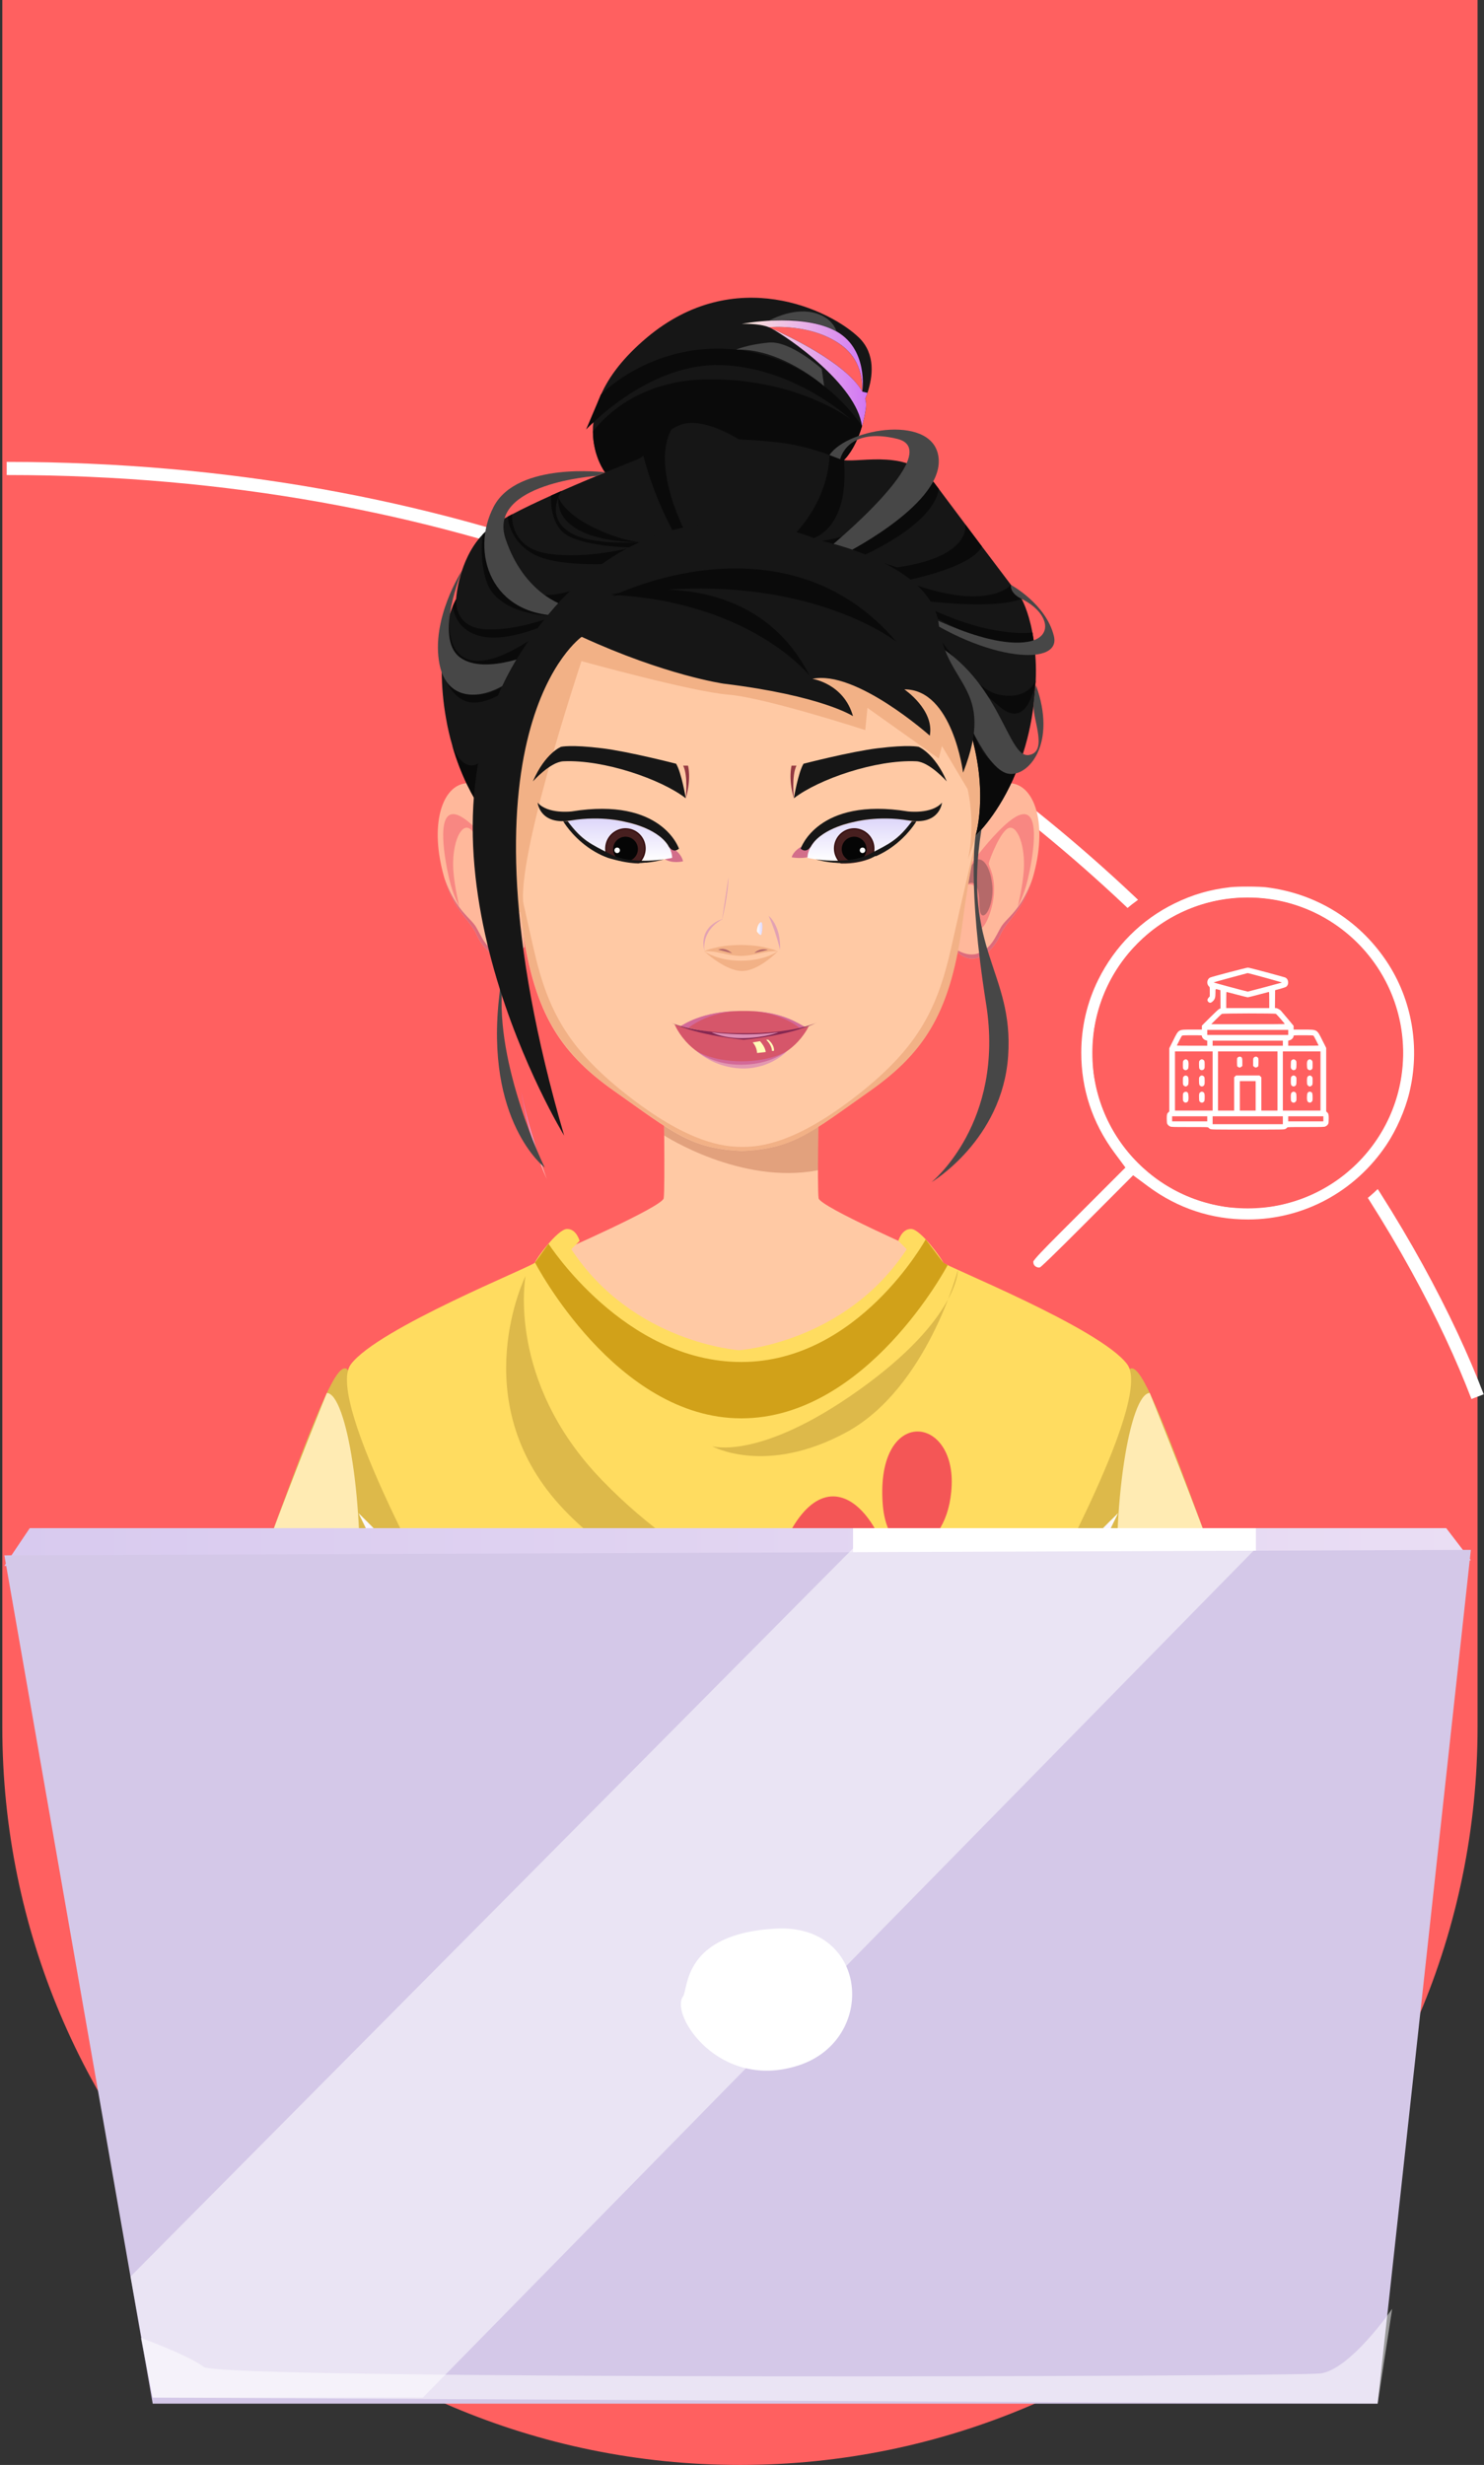 <svg width="339" height="563" viewBox="0 0 339 563" fill="none" xmlns="http://www.w3.org/2000/svg">
<rect x="0" y="0" width="339" height="563" fill="#333333" stroke="none"/>
<path d="M337.53 0H0.53V394.5C0.53 487.56 75.97 563 169.03 563C262.09 563 337.53 487.56 337.53 394.5V0Z" fill="#FF6060"/>
<path d="M337.53 319C310.53 248.333 205.53 107 1.53 107" stroke="white" stroke-width="3"/>
<path fill-rule="evenodd" clip-rule="evenodd" d="M289.498 200.171C301.58 201.643 312.049 208.064 318.794 218.138C325.048 227.48 327.075 239.247 324.338 250.315C323.292 254.545 321.206 259.269 318.794 262.872C311.176 274.251 298.661 281.003 285.135 281.032C276.252 281.052 267.959 278.307 260.76 272.963L259.097 271.729L249.326 281.525C242.745 288.121 239.319 291.43 238.835 291.657C236.54 292.735 233.78 291.147 233.569 288.628C233.415 286.777 233.205 287.027 243.935 276.294L253.799 266.428L252.565 264.764C247.225 257.562 244.481 249.265 244.5 240.377C244.514 234.182 245.907 228.201 248.617 222.71C252.647 214.545 259.161 208.029 267.221 204.098C271.669 201.93 275.73 200.747 280.78 200.152C282.571 199.941 287.7 199.952 289.498 200.171ZM281.829 207.7C274.191 208.444 267.199 211.758 261.736 217.223C256.781 222.18 253.662 228.262 252.468 235.293C252.095 237.487 252.042 243.059 252.374 245.179C253.502 252.393 256.694 258.732 261.742 263.782C266.789 268.833 273.125 272.026 280.336 273.155C282.455 273.487 288.024 273.434 290.217 273.061C297.244 271.866 303.323 268.745 308.278 263.788C317.245 254.816 320.258 241.75 316.135 229.72C312.899 220.278 305.229 212.604 295.786 209.361C291.242 207.8 286.547 207.241 281.829 207.7Z" fill="white" stroke="#FF6060" stroke-width="5"/>
<circle r="35.5" transform="matrix(-1 0 0 1 285.03 240.5)" fill="#FF6060"/>
<path fill-rule="evenodd" clip-rule="evenodd" d="M289.326 222.08C291.51 222.67 293.409 223.195 293.546 223.248C294.378 223.564 294.528 224.866 293.793 225.389C293.682 225.468 293.071 225.675 292.436 225.849L291.281 226.165L291.262 228.205L291.243 230.245L291.443 230.246C291.747 230.247 292.335 230.556 292.626 230.869C292.769 231.023 293.477 231.859 294.198 232.727L295.509 234.305V234.732V235.16H297.736C300.971 235.16 300.797 235.061 302.082 237.621L302.952 239.353V246.604V253.855L303.14 254.03C303.482 254.35 303.53 254.531 303.53 255.498C303.53 255.994 303.496 256.492 303.453 256.604C303.344 256.893 303.106 257.131 302.772 257.285C302.501 257.41 302.212 257.419 298.29 257.42C294.194 257.422 294.096 257.425 294.009 257.565C293.96 257.643 293.791 257.773 293.633 257.854C293.35 257.998 293.236 258 285.03 258C276.825 258 276.71 257.998 276.427 257.854C276.27 257.773 276.101 257.643 276.052 257.565C275.964 257.425 275.867 257.422 271.77 257.42C267.849 257.419 267.56 257.41 267.289 257.285C266.955 257.131 266.717 256.893 266.608 256.604C266.565 256.492 266.53 255.994 266.53 255.498C266.53 254.531 266.578 254.35 266.921 254.03L267.109 253.855V246.639V239.423L268.008 237.625C269.302 235.039 269.09 235.16 272.325 235.16H274.552V234.709V234.257L276.413 232.399C277.64 231.174 278.367 230.503 278.546 230.428L278.818 230.314L278.799 228.238L278.779 226.162L278.346 226.041C277.615 225.837 277.659 225.792 277.659 226.726C277.659 227.813 277.544 228.199 277.079 228.664C276.657 229.086 276.331 229.14 276.03 228.839C275.742 228.551 275.769 228.223 276.113 227.842L276.359 227.57V226.504C276.359 225.52 276.347 225.43 276.216 225.348C276.137 225.299 276.003 225.123 275.919 224.957C275.611 224.352 275.872 223.531 276.456 223.266C276.886 223.071 284.785 220.993 285.071 221C285.228 221.004 287.142 221.49 289.326 222.08ZM281.074 223.31C278.957 223.88 277.226 224.364 277.226 224.386C277.226 224.436 284.874 226.493 285.044 226.489C285.151 226.487 292.558 224.516 292.835 224.416C292.945 224.376 285.128 222.225 284.994 222.258C284.955 222.268 283.19 222.741 281.074 223.31ZM287.513 227.173C286.264 227.511 285.148 227.788 285.033 227.788C284.919 227.788 283.796 227.511 282.539 227.173C281.282 226.835 280.223 226.559 280.185 226.559C280.143 226.559 280.116 227.283 280.116 228.402V230.245H285.03H289.944V228.402C289.944 227.099 289.921 226.559 289.864 226.559C289.82 226.559 288.762 226.835 287.513 227.173ZM279.119 231.577C279.012 231.634 278.42 232.187 277.805 232.806L276.685 233.931H285.085C289.705 233.931 293.484 233.907 293.481 233.877C293.473 233.76 291.629 231.652 291.461 231.567C291.178 231.423 279.39 231.433 279.119 231.577ZM275.78 235.81V236.389H285.03H294.28V235.81V235.232H285.03H275.78V235.81ZM295.509 236.609C295.509 236.997 295.051 237.488 294.566 237.618L294.28 237.695V238.271V238.846H297.749C299.657 238.846 301.218 238.829 301.218 238.809C301.218 238.725 300.182 236.704 300.079 236.587C299.977 236.472 299.77 236.461 297.738 236.461C295.539 236.461 295.509 236.463 295.509 236.609ZM269.982 236.587C269.879 236.704 268.843 238.725 268.843 238.809C268.843 238.829 270.404 238.846 272.312 238.846H275.78V238.271V237.695L275.495 237.618C275.01 237.488 274.552 236.997 274.552 236.609C274.552 236.463 274.522 236.461 272.323 236.461C270.291 236.461 270.084 236.472 269.982 236.587ZM277.009 238.268V238.846H285.03H293.052V238.268V237.69H285.03H277.009V238.268ZM293.052 246.905V253.663H297.352H301.651V246.905V240.147H297.352H293.052V246.905ZM278.237 246.905V253.663H280.08H281.923V249.863V246.063L282.134 245.852L282.345 245.64H285.03H287.715L287.927 245.852L288.138 246.063V249.863V253.663H289.981H291.823V246.905V240.147H285.03H278.237V246.905ZM268.409 246.905V253.663H272.709H277.009V246.905V240.147H272.709H268.409V246.905ZM287.054 241.353C287.113 241.376 287.235 241.461 287.325 241.542C287.476 241.68 287.487 241.751 287.487 242.539C287.487 243.006 287.467 243.441 287.443 243.505C287.389 243.645 287.046 243.833 286.846 243.833C286.768 243.833 286.604 243.749 286.481 243.646L286.259 243.459V242.602C286.259 241.816 286.272 241.73 286.422 241.563C286.591 241.374 286.867 241.282 287.054 241.353ZM283.415 241.374C283.738 241.507 283.802 241.713 283.802 242.614V243.459L283.58 243.646C283.457 243.749 283.293 243.833 283.215 243.833C283.015 243.833 282.672 243.645 282.618 243.505C282.594 243.441 282.573 243.006 282.573 242.539C282.573 241.752 282.585 241.679 282.736 241.538C282.934 241.354 283.207 241.288 283.415 241.374ZM299.634 242.165C299.843 242.375 299.845 242.385 299.845 243.217C299.845 244.012 299.835 244.066 299.667 244.234C299.403 244.499 299.04 244.497 298.766 244.229C298.615 244.081 298.586 243.975 298.559 243.444C298.518 242.676 298.578 242.347 298.799 242.127C299.042 241.883 299.366 241.898 299.634 242.165ZM295.948 242.165C296.155 242.372 296.159 242.392 296.159 243.145C296.159 244.012 296.069 244.284 295.746 244.389C295.445 244.486 295.246 244.427 295.036 244.178C294.852 243.959 294.847 243.929 294.871 243.128C294.894 242.326 294.901 242.298 295.097 242.128C295.378 241.887 295.683 241.901 295.948 242.165ZM274.963 242.128C275.158 242.296 275.167 242.332 275.191 243.073C275.206 243.549 275.184 243.92 275.132 244.046C274.94 244.51 274.236 244.56 274.011 244.125C273.933 243.974 273.901 243.69 273.901 243.145C273.901 242.392 273.906 242.372 274.113 242.165C274.378 241.901 274.683 241.887 274.963 242.128ZM271.262 242.127C271.482 242.347 271.542 242.676 271.502 243.444C271.474 243.975 271.446 244.081 271.295 244.229C271.021 244.497 270.658 244.499 270.393 244.234C270.225 244.066 270.216 244.012 270.216 243.217C270.216 242.385 270.218 242.375 270.427 242.165C270.695 241.898 271.019 241.883 271.262 242.127ZM299.634 245.852C299.843 246.061 299.845 246.072 299.845 246.896C299.845 247.656 299.831 247.744 299.682 247.913C299.593 248.015 299.418 248.117 299.294 248.141C299.111 248.176 299.023 248.144 298.828 247.97C298.593 247.76 298.587 247.74 298.558 247.067C298.522 246.243 298.613 245.9 298.908 245.748C299.214 245.589 299.398 245.616 299.634 245.852ZM295.948 245.852C296.155 246.058 296.159 246.079 296.159 246.823C296.159 247.725 296.1 247.915 295.769 248.073C295.556 248.174 295.486 248.178 295.294 248.099C294.925 247.946 294.843 247.691 294.87 246.782C294.894 246.016 294.902 245.983 295.097 245.815C295.378 245.574 295.683 245.587 295.948 245.852ZM274.963 245.815C275.159 245.983 275.167 246.016 275.19 246.782C275.218 247.691 275.136 247.946 274.767 248.099C274.575 248.178 274.505 248.174 274.292 248.073C273.961 247.915 273.901 247.725 273.901 246.823C273.901 246.079 273.906 246.058 274.113 245.852C274.377 245.587 274.683 245.574 274.963 245.815ZM271.168 245.751C271.447 245.903 271.538 246.261 271.503 247.067C271.474 247.74 271.468 247.76 271.233 247.97C271.038 248.144 270.95 248.176 270.767 248.141C270.643 248.117 270.468 248.015 270.379 247.913C270.23 247.744 270.216 247.656 270.216 246.896C270.216 246.072 270.218 246.061 270.427 245.852C270.659 245.62 270.873 245.591 271.168 245.751ZM283.224 250.302V253.663H285.03H286.837V250.302V246.941H285.03H283.224V250.302ZM299.458 249.398C299.778 249.528 299.845 249.737 299.845 250.613C299.845 251.424 299.842 251.436 299.634 251.645C299.398 251.881 299.214 251.907 298.908 251.749C298.615 251.598 298.521 251.252 298.558 250.457C298.59 249.755 298.675 249.534 298.959 249.404C299.157 249.314 299.246 249.313 299.458 249.398ZM295.819 249.442C296.102 249.595 296.159 249.803 296.159 250.674C296.159 251.417 296.155 251.438 295.948 251.645C295.683 251.91 295.378 251.923 295.097 251.682C294.902 251.514 294.894 251.478 294.87 250.737C294.842 249.863 294.916 249.592 295.226 249.432C295.477 249.302 295.564 249.303 295.819 249.442ZM274.849 249.435C275.146 249.596 275.219 249.875 275.191 250.737C275.167 251.478 275.158 251.514 274.963 251.682C274.704 251.905 274.399 251.905 274.14 251.682C273.948 251.517 273.936 251.47 273.912 250.81C273.878 249.862 273.927 249.642 274.213 249.468C274.484 249.302 274.594 249.297 274.849 249.435ZM271.123 249.406C271.387 249.539 271.471 249.772 271.503 250.457C271.539 251.252 271.446 251.598 271.153 251.749C270.847 251.907 270.663 251.881 270.427 251.645C270.218 251.436 270.216 251.425 270.216 250.601C270.216 249.84 270.23 249.752 270.379 249.584C270.562 249.375 270.902 249.294 271.123 249.406ZM294.28 255.543V256.121H298.291H302.302V255.543V254.964H298.291H294.28V255.543ZM277.009 255.868V256.771H285.03H293.052V255.868V254.964H285.03H277.009V255.868ZM267.759 255.543V256.121H271.77H275.78V255.543V254.964H271.77H267.759V255.543Z" fill="white"/>
<g clip-path="url(#clip0_433_3161)">
<path d="M187.002 273.69C186.651 271.69 187.002 248.387 187.002 248.387L169.306 253.19L151.611 248.387C151.611 248.387 151.945 271.72 151.611 273.69C151.277 275.66 127.305 286.143 127.305 286.143C127.305 286.143 146.206 322.095 169.173 322.475C182.554 322.698 209.655 286.173 211.291 286.143C211.311 286.143 187.356 275.66 187.002 273.69Z" fill="#FFC9A4"/>
<path d="M151.755 259.357C151.755 259.357 169.209 270.69 186.848 267.29L187.002 248.387H151.631L151.755 259.357Z" fill="#E2A17D"/>
<path d="M236.716 197.299C236.442 198.609 236.138 199.785 235.814 200.842L235.794 200.895C233.457 208.415 229.915 210.185 228.489 213.581C227.254 216.511 222.402 222.401 217.601 216.275C217.595 216.276 217.588 216.276 217.581 216.275C217.581 216.275 219.862 191.365 221.698 186.839C221.698 186.839 224.349 180.046 229.113 179.019C235.247 177.679 239.11 185.722 236.716 197.299Z" fill="#FFB89B"/>
<path d="M219.254 200.805C219.254 200.805 228.84 186.909 233.427 185.999C238.014 185.089 235.717 196.879 234.796 200.805C233.874 204.732 232.492 207.055 232.492 207.055C232.492 207.055 233.647 202.419 233.874 198.665C234.208 193.276 232.482 188.646 230.556 189.086C228.629 189.526 226.045 196.305 225.881 197.085C225.718 197.865 227.153 199.235 227.07 203.418C226.987 207.602 224.983 212.152 223.895 212.085C222.806 212.018 223.274 208.642 223.274 204.728C223.274 200.815 220.216 201.575 218.86 204.118L219.254 200.805Z" fill="#F88782"/>
<path d="M218.857 204.125C218.857 204.125 221.321 200.402 222.8 202.092C224.279 203.782 223.214 208.472 224.349 209.032C225.484 209.592 227 205.805 226.686 202.338C226.372 198.872 225.017 195.765 223.053 196.339L219.254 200.805L218.857 204.125Z" fill="#B56969"/>
<path d="M235.801 200.896C233.464 208.415 229.921 210.185 228.496 213.582C227.26 216.512 222.409 222.401 217.608 216.275C217.895 216.512 220.673 218.762 223.491 217.742C226.459 216.662 227.407 213.888 228.666 211.742C229.925 209.595 233.14 208.125 235.801 200.896Z" fill="#DD6B7C"/>
<path d="M100.705 197.299C100.976 198.609 101.279 199.785 101.607 200.842L101.627 200.895C103.964 208.415 107.506 210.185 108.932 213.581C110.164 216.511 115.015 222.401 119.816 216.275C119.823 216.276 119.829 216.276 119.836 216.275C119.836 216.275 117.556 191.365 115.719 186.839C115.719 186.839 113.068 180.046 108.304 179.019C102.164 177.679 98.318 185.722 100.705 197.299Z" fill="#FFB89B"/>
<path d="M118.19 200.806C118.19 200.806 108.585 186.909 104 185.996C99.416 185.083 101.71 196.876 102.632 200.802C103.553 204.729 104.932 207.052 104.932 207.052C104.932 207.052 103.777 202.415 103.553 198.662C103.219 193.272 104.945 188.643 106.868 189.083C108.792 189.523 111.382 196.302 111.543 197.082C111.703 197.862 110.267 199.232 110.351 203.415C110.434 207.599 112.437 212.148 113.529 212.082C114.621 212.015 114.15 208.639 114.15 204.725C114.15 200.812 117.208 201.572 118.561 204.115L118.19 200.806Z" fill="#F88782"/>
<path d="M118.567 204.125C118.567 204.125 116.107 200.402 114.628 202.092C113.149 203.782 114.21 208.472 113.078 209.032C111.947 209.592 110.427 205.805 110.721 202.338C111.015 198.872 112.391 195.765 114.354 196.339L118.19 200.805L118.567 204.125Z" fill="#B56969"/>
<path d="M101.627 200.896C103.964 208.415 107.506 210.185 108.932 213.582C110.164 216.512 115.015 222.401 119.816 216.275C119.532 216.512 116.754 218.762 113.936 217.742C110.965 216.662 110.017 213.888 108.758 211.742C107.499 209.595 104.284 208.125 101.627 200.896Z" fill="#DD6B7C"/>
<path d="M223.541 188.852C223.537 188.864 223.537 188.877 223.541 188.889C222.362 195.355 220.913 202.165 219.915 209.975C217.267 230.578 211.618 240.047 198.717 249.144C185.205 258.687 181.152 262.4 169.483 262.873C157.798 262.4 153.758 258.687 140.246 249.144C127.355 240.047 121.696 230.578 119.058 209.975C118.471 205.378 117.723 201.135 116.975 197.105C116.421 194.105 115.856 191.232 115.345 188.416C115.345 188.369 115.329 188.332 115.319 188.296C115.318 188.284 115.318 188.271 115.319 188.259C113.456 177.926 112.314 168.376 114.881 156.853C117.512 144.931 126.594 130.134 140.413 120.795C148.573 115.285 158.375 111.665 169.473 111.665C199.425 111.665 219.888 137.874 224.085 156.84C226.699 168.6 225.461 178.289 223.541 188.852Z" fill="#FFC9A4"/>
<path d="M223.608 188.889C222.432 195.356 220.98 202.166 219.982 209.975C217.351 230.578 211.675 240.048 198.784 249.144C185.272 258.687 181.219 262.4 169.55 262.873C157.881 262.4 153.825 258.687 140.313 249.144C127.422 240.048 121.763 230.578 119.125 209.975C118.1 201.976 116.608 195.022 115.412 188.416C115.786 190.019 118.888 203.269 121.909 216.708C125.145 231.041 129.899 239.881 144.212 250.851C157.531 261.057 165.29 261.91 169.233 261.947H169.901C173.844 261.91 181.603 261.057 194.921 250.851C209.234 239.881 213.992 231.051 217.227 216.708C220.059 204.155 222.933 191.789 223.608 188.889Z" fill="#F2B186"/>
<path style="mix-blend-mode:multiply" opacity="0.6" d="M139.044 120.265C138.433 120.718 122.704 132.264 121.576 142.974C120.42 153.89 121.122 166.183 117.609 176.486C114.227 186.416 116.324 195.592 116.481 196.239C116.394 196.012 115.843 194.512 115.048 192.129C114.481 189.312 113.903 186.599 113.379 183.946C113.379 183.902 113.379 183.866 113.352 183.832C113.35 183.82 113.35 183.808 113.352 183.796C111.449 174.059 110.294 165.073 112.908 154.22C115.599 142.991 124.898 129.058 139.047 120.265H139.044Z" fill="url(#paint0_linear_433_3161)"/>
<path d="M221.024 180.2L215.174 170.39L214.44 173.253L198.15 161.68L197.652 166.753C197.652 166.753 174.772 159.33 166.395 158.664C158.018 157.997 132.831 150.997 132.831 150.997C132.831 150.997 116.277 200.489 120.013 208.329H116.007L115.429 168.81L122.013 151.004L136.927 140.608L162.252 138.194C162.252 138.194 186.902 151.527 188.658 151.004C190.414 150.481 211.328 151.687 211.328 151.687L221.604 166.863L221.024 180.2Z" fill="#F2B186"/>
<path d="M198.56 120.265C199.171 120.718 214.904 132.264 216.029 142.974C217.184 153.89 216.486 166.183 219.999 176.486C223.381 186.416 221.284 195.592 221.124 196.239C221.214 196.012 221.765 194.512 222.559 192.129C223.127 189.312 223.705 186.599 224.229 183.946C224.235 183.907 224.244 183.87 224.255 183.832C224.257 183.82 224.257 183.808 224.255 183.796C226.162 174.059 227.314 165.073 224.703 154.22C222.025 142.997 212.717 129.058 198.57 120.265H198.56Z" fill="#F2B186"/>
<path d="M181.346 182.329C181.346 182.329 182.347 176.393 183.559 174.439C183.559 174.439 194.354 171.66 200.43 170.913C207.659 170.02 209.849 170.58 209.849 170.58C209.849 170.58 213.491 172.003 216.276 178.479C216.276 178.479 212.323 174.016 209.301 173.883C200.076 173.453 186.985 177.966 181.346 182.329Z" fill="#161616"/>
<path d="M181.346 182.329C181.346 182.329 180.775 177.27 181.943 174.873H180.828C180.828 174.873 180.02 177.703 181.346 182.329Z" fill="url(#paint1_linear_433_3161)"/>
<path d="M156.659 182.329C156.659 182.329 155.657 176.393 154.446 174.439C154.446 174.439 143.651 171.66 137.575 170.913C130.346 170.02 128.156 170.58 128.156 170.58C128.156 170.58 124.514 172.003 121.729 178.479C121.729 178.479 125.682 174.016 128.704 173.883C137.929 173.453 151.02 177.966 156.659 182.329Z" fill="#161616"/>
<path d="M156.659 182.329C156.659 182.329 157.23 177.27 156.062 174.873H157.173C157.173 174.873 157.985 177.703 156.659 182.329Z" fill="url(#paint2_linear_433_3161)"/>
<path d="M174.752 212.661C174.695 211.995 175.62 211.241 176.328 211.328C177.036 211.415 176.662 212.845 176.328 213.121C175.994 213.398 174.752 212.661 174.752 212.661Z" fill="#FFCCB8"/>
<path style="mix-blend-mode:multiply" d="M124.904 269.29C122.661 264.22 120.564 257.72 119.085 249.45C120.283 255.66 122.53 262.796 124.904 269.29Z" fill="url(#paint3_linear_433_3161)"/>
<path d="M196.223 77.12C189.693 70.787 167.844 60.234 147.751 77.12C142.262 81.743 139.071 86.119 137.331 90.066L137.294 90.103L137.017 90.769C136.25 92.589 135.756 94.512 135.552 96.476C135.469 97.16 135.431 97.85 135.438 98.539C135.478 104.295 138.213 107.872 138.213 107.872L192.788 105.065C192.788 105.065 195.315 102.809 196.911 97.332C197.308 95.956 197.607 94.554 197.806 93.136C197.895 92.452 197.844 91.756 197.656 91.093C197.823 90.666 197.989 90.219 198.16 89.736C199.368 86.093 200.076 80.873 196.223 77.12ZM176.184 75C176.101 74.967 176.019 74.929 175.94 74.886C175.85 74.833 175.757 74.796 175.68 74.756C175.68 74.756 185.73 73.716 192.614 79.16C196.353 82.133 197.078 86.276 196.954 89.433C193.245 82.746 179.049 76.226 176.184 75Z" fill="#161616"/>
<path d="M196.911 97.332C195.312 102.812 192.801 105.079 192.801 105.079L138.223 107.882C138.223 107.882 135.488 104.295 135.448 98.549C138.54 94.592 146.559 86.769 161.824 86.639C181.009 86.473 192.748 94.639 194.21 95.669C192.741 94.336 180.498 83.836 164.662 83.389C151.244 82.999 139.715 92.536 135.552 96.476C134.473 97.476 133.882 98.109 133.882 98.109L136.991 90.776L137.268 90.109L137.304 90.073C137.955 89.406 149.678 77.886 168.154 79.856C187.235 81.873 196.911 97.332 196.911 97.332Z" fill="#0A0A0A"/>
<path style="mix-blend-mode:multiply" d="M197.652 91.089C197.841 91.753 197.892 92.448 197.803 93.132C197.605 94.552 197.307 95.955 196.911 97.332C195.646 87.709 179.884 76.936 176.184 75C179.049 76.243 193.245 82.763 196.968 89.433C197.078 86.276 196.354 82.133 192.628 79.16C185.743 73.716 175.693 74.757 175.693 74.757C173.313 73.793 169.443 73.977 169.443 73.977C169.443 73.977 182.488 71.413 190.507 75.39C198.527 79.366 196.985 89.453 196.985 89.453L198.16 89.733C197.986 90.216 197.823 90.666 197.652 91.089Z" fill="url(#paint4_linear_433_3161)"/>
<path d="M236.602 155.364C236.602 155.364 236.582 155.4 236.582 155.417C236.593 155.426 236.6 155.439 236.602 155.454C236.596 155.56 236.583 155.666 236.562 155.77C236.445 158.574 236.14 161.367 235.651 164.13C234.924 168.339 233.74 172.457 232.118 176.41H232.098C228.245 185.743 223.277 190.472 222.85 190.862C222.963 190.489 226.522 178.823 219.965 162.253C213.288 145.404 207.445 134.254 190.698 126.365C187.756 124.971 182.418 125.138 177.636 125.565H177.62C173.86 125.898 170.455 126.365 168.782 126.365C166.902 126.365 162.866 125.771 158.602 125.455C154.175 125.121 149.541 125.101 146.863 126.365C145.317 127.088 143.885 127.831 142.523 128.611C140.883 129.547 139.299 130.576 137.779 131.694C127.655 139.108 122.894 148.897 117.589 162.253C111.022 178.823 114.584 190.489 114.704 190.862C114.204 190.396 107.206 183.729 103.373 170.463H103.356L103.373 170.443H103.356V170.39C102.751 168.339 102.266 166.254 101.904 164.147C101.251 160.516 100.916 156.836 100.902 153.147V153.074C100.919 147.351 101.85 143.114 102.725 140.407C102.737 140.384 102.744 140.358 102.745 140.331C102.985 139.571 103.226 138.938 103.433 138.438C103.643 137.904 103.885 137.383 104.157 136.878L104.194 136.804C104.194 136.804 104.698 127.941 110.241 122.091L110.875 121.458C111.692 120.682 112.587 119.992 113.546 119.398C114.274 118.952 115.092 118.485 115.966 118.022L116.968 117.485C119.592 116.092 122.697 114.622 125.879 113.192L128.216 112.152H128.236C136.049 108.712 143.755 105.665 145.615 104.925C146.099 104.722 146.55 104.446 146.95 104.105C148.846 102.639 150.8 99.889 153.314 98.162C153.318 98.157 153.324 98.152 153.33 98.148C153.336 98.145 153.343 98.143 153.35 98.142C154.399 97.381 155.611 96.875 156.89 96.666C161.988 95.959 168.779 100.362 168.779 100.362C168.779 100.362 174.024 100.529 179.129 101.235C182.668 101.758 186.139 102.667 189.479 103.945L189.609 104.002C190.444 104.299 191.209 104.595 191.916 104.895C192.198 104.999 192.492 105.067 192.791 105.099C196.901 105.619 207.675 102.609 213.278 110.099L214.45 111.658C216.55 114.462 218.596 117.192 220.516 119.758L224.309 124.808L230.933 133.578L233.354 136.774C233.354 136.774 234.879 139.354 235.828 144.441C235.847 144.489 235.859 144.539 235.864 144.591L236.125 146.207C236.572 149.238 236.732 152.303 236.602 155.364Z" fill="#161616"/>
<path d="M137.779 131.694C127.655 139.107 122.894 148.897 117.589 162.253C111.022 178.823 114.584 190.489 114.704 190.862C114.204 190.396 107.206 183.729 103.373 170.463L103.356 170.426V170.373C103.358 170.392 103.364 170.41 103.373 170.426C103.58 170.966 105.459 175.87 108.751 174.626C112.25 173.293 120.177 154.267 120.177 154.267C120.177 154.267 112.604 161.473 107.132 160.36C103.673 159.653 101.81 155.827 100.919 153.134C100.862 152.967 100.805 152.8 100.768 152.65C100.827 152.784 100.878 152.921 100.919 153.06C101.92 155.547 104.174 158.817 109.142 158.67C116.845 158.427 122.854 148.67 123.165 148.117C122.681 148.434 113.302 154.657 106.959 151.98C100.762 149.36 102.531 141.227 102.735 140.391C102.621 141.357 101.657 150.364 108.541 150.924C115.536 151.497 126.477 142.284 127.352 141.524C126.59 141.914 117.305 146.524 110.658 145.461C103.7 144.347 103.46 138.421 103.46 138.421L104.184 136.861L104.221 136.788C104.221 136.788 103.439 143.417 111.089 143.734C118.738 144.051 126.717 140.631 126.717 140.631C120.317 140.651 113.152 138.364 111.256 133.144C109.359 127.925 110.254 122.075 110.254 122.075L110.888 121.441C110.888 121.441 113.716 134.184 122.48 135.728C127.639 136.638 133.685 133.998 137.779 131.694Z" fill="#0A0A0A"/>
<path d="M158.589 125.455C154.162 125.121 149.528 125.101 146.85 126.365C145.304 127.088 143.872 127.831 142.51 128.611C141.712 128.688 128.443 129.764 122.397 126.828C116.187 123.781 115.99 117.998 115.99 117.998L116.991 117.462C116.991 117.462 116.247 125.128 125.178 126.461C134.109 127.795 144.269 125.048 144.269 125.048C144.269 125.048 134.874 124.938 130.053 122.541C125.232 120.145 125.903 113.178 125.903 113.178L128.24 112.138C127.979 112.548 124.297 118.435 130.771 121.948C137.468 125.588 154.736 123.118 154.736 123.118C151.317 117.139 148.702 110.737 146.96 104.075C150.449 99.665 153.017 98.279 153.317 98.129C153.322 98.123 153.327 98.119 153.333 98.115C153.34 98.112 153.347 98.11 153.354 98.109C148.215 107.862 158.172 124.768 158.589 125.455Z" fill="#0A0A0A"/>
<path d="M236.639 155.27C236.636 155.333 236.623 155.394 236.602 155.453C236.596 155.56 236.583 155.666 236.562 155.77C236.171 157.943 234.295 166.156 228.693 161.677C222.479 156.717 216.636 149.27 216.282 148.804C219.912 156.587 222.479 167.623 222.479 167.623C225.287 175.163 230.015 176.289 232.098 176.409C228.245 185.742 223.277 190.472 222.85 190.862C222.963 190.489 226.522 178.823 219.965 162.253C213.288 145.404 207.445 134.254 190.698 126.364C187.756 124.971 182.418 125.138 177.636 125.564C189.803 116.035 189.489 103.942 189.489 103.942L189.619 103.999L192.801 105.075V105.095C194.233 123.541 183.179 123.578 183.179 123.578C183.179 123.578 188.204 124.561 196.39 121.125C204.577 117.688 213.288 110.125 213.288 110.125L214.46 111.685C213.194 120.018 196.931 126.991 196.931 126.991L204.944 129.591C222.062 127.158 220.519 119.785 220.519 119.785L224.312 124.835C221.671 129.851 206.563 132.658 206.563 132.658C225.561 140.051 230.936 133.604 230.936 133.604L233.357 136.801C226.062 139.531 208.366 136.891 208.366 136.891C224.78 145.89 235.29 144.557 235.831 144.47H235.851L235.868 144.62L236.128 146.237C227.494 150.417 209.875 138.731 209.875 138.731C209.875 138.731 221.084 157.293 228.135 158.663C234.405 159.907 236.248 156.23 236.582 155.41C236.582 155.393 236.602 155.373 236.602 155.357C236.612 155.327 236.624 155.298 236.639 155.27Z" fill="#0A0A0A"/>
<path d="M191.956 126.998C191.956 126.998 214.914 115.738 214.443 105.062C213.972 94.386 193.673 97.666 189.482 103.935L191.933 104.882C191.933 104.882 193.459 97.422 204.974 100.239C216.49 103.055 188.638 125.715 188.638 125.715L191.956 126.998Z" fill="#474747"/>
<path d="M128.874 138.281C128.874 138.281 119.709 135.728 115.479 123.058C111.249 110.388 136.236 108.702 136.236 108.702L138.219 107.882C138.219 107.882 118.187 105.372 112.775 115.725C107.362 126.078 112.073 140.987 128.7 140.617L133.331 135.414L128.874 138.281Z" fill="#474747"/>
<path d="M206.577 137.881C206.577 137.881 224.606 148.34 234.826 146.581C240.836 145.547 239.627 139.864 233.357 136.784C230.516 135.391 230.946 133.598 230.946 133.598C230.946 133.598 238.996 137.961 240.759 145.321C242.522 152.68 223.324 150.787 206.577 137.881Z" fill="#474747"/>
<path d="M212.777 146.581C212.777 146.581 214.823 149.667 217.995 157.604C221.167 165.54 225.952 176.03 230.419 176.733C234.886 177.436 241.54 169.92 236.639 156.497C236.639 156.497 236.145 159.583 236.101 161.187C236.008 164.56 239.407 171.806 235 172.453C230.122 173.166 228.643 155.264 212.777 146.581Z" fill="#474747"/>
<path d="M123.702 148.551C123.702 148.551 110.902 154.594 105.005 150.091C99.109 145.587 105.583 130.261 105.583 130.261C105.583 130.261 98.308 141.354 100.421 151.83C102.535 162.307 114.791 160.4 123.702 148.551Z" fill="#474747"/>
<path d="M222.85 190.862C222.85 190.862 220.933 202.075 225.264 229.294C229.594 256.513 212.777 270.02 212.777 270.02C212.777 270.02 229.006 260.387 230.299 241.144C231.591 221.901 219.721 217.208 224.205 189.442L222.85 190.862Z" fill="#474747"/>
<path d="M112.297 187.839C112.297 187.839 117.188 200.996 114.073 227.251C110.651 256.134 124.424 266.663 124.424 266.663C124.424 266.663 113.012 243.251 114.765 225.088C116.517 206.925 115.766 199.012 114.691 190.863L112.297 187.839Z" fill="#474747"/>
<path d="M168.181 79.85C168.181 79.85 170.762 78.683 175.68 78.24C180.598 77.796 187.699 84.239 187.699 84.239L188.267 88.196C188.267 88.196 178.621 79.576 168.181 79.85Z" fill="#474747"/>
<path d="M175.68 73.236C175.68 73.236 180.765 70.333 185.526 71.333C190.287 72.333 191.085 75.7 191.085 75.7C191.085 75.7 185.633 72.216 175.68 73.236Z" fill="#474747"/>
<path d="M127.539 113.488C127.539 113.488 128.457 116.841 134.981 120.185C141.505 123.528 146.272 123.851 146.272 123.851C146.272 123.851 126.814 124.331 127.539 113.488Z" fill="#0A0A0A"/>
<path opacity="0.6" d="M154.095 233.938C154.095 233.938 157.697 243.187 169.253 243.187C181.005 243.187 184.761 234.341 184.761 234.341C184.761 234.341 180.638 236.341 169.927 236.341C159.217 236.341 154.095 233.938 154.095 233.938Z" fill="#BB0B43"/>
<path opacity="0.6" d="M184.02 234.611C179.403 235.709 174.677 236.292 169.931 236.348C164.782 236.348 159.741 235.348 157.207 234.774C157.14 234.774 157.087 234.744 157.03 234.738L156.419 234.581L155.818 234.431L155.501 234.348L155.554 234.324C156.058 234.128 160.228 231.011 168.969 230.911C169.263 230.911 169.57 230.911 169.887 230.911C170.204 230.911 170.512 230.911 170.805 230.911C178.818 231.021 182.825 234.091 183.793 234.501L184.02 234.611Z" fill="#BB0B43"/>
<path d="M153.246 233.557L153.143 233.507L153.246 233.557Z" fill="#842751"/>
<path d="M169.941 235.994C159.23 236.081 154.002 233.904 153.247 233.567C159.694 236.631 169.897 237.487 169.897 237.487C169.897 237.487 180.171 236.631 186.618 233.567C185.867 233.894 180.625 236.071 169.941 235.994Z" fill="#842751"/>
<path d="M186.614 233.557L186.717 233.507L186.614 233.557Z" fill="#842751"/>
<g style="mix-blend-mode:multiply" opacity="0.6">
<path d="M159.06 240.027C162.043 242.582 165.833 244.006 169.764 244.047C176.234 244.047 179.85 240.027 179.85 240.027C179.85 240.027 176.321 242.397 169.43 242.397C162.539 242.397 159.06 240.027 159.06 240.027Z" fill="#D177B8"/>
</g>
<g style="mix-blend-mode:multiply" opacity="0.6">
<path d="M155.554 234.327C156.058 234.131 160.228 231.014 168.969 230.914C161.624 231.077 157.467 234.647 157.207 234.777L157.04 234.731L156.429 234.574L155.828 234.424L155.511 234.341L155.554 234.327Z" fill="#D177B8"/>
</g>
<g style="mix-blend-mode:multiply" opacity="0.6">
<path d="M183.793 234.501L182.665 234.784C182.665 234.784 178.414 231.074 170.805 230.911C178.818 231.021 182.832 234.091 183.793 234.501Z" fill="#D177B8"/>
</g>
<path d="M162.552 235.777C162.552 235.777 170.064 236.827 177.81 235.777C177.81 235.777 174.969 236.944 170.181 237.111C165.393 237.277 162.552 235.777 162.552 235.777Z" fill="#DE8DB3"/>
<g style="mix-blend-mode:soft-light">
<path d="M171.944 238.091C172.54 238.761 172.892 239.613 172.946 240.507L174.902 240.287C174.902 240.287 174.949 239.327 173.613 237.801L171.944 238.091Z" fill="#FFFCB8"/>
</g>
<g style="mix-blend-mode:soft-light">
<path d="M175.009 237.478C175.009 237.478 176.294 238.584 176.344 240.027H176.792C176.792 240.027 177.062 238.811 175.5 237.478H175.009Z" fill="#FFFCB8"/>
</g>
<path d="M186.033 192.242C186.033 192.242 181.653 193.142 180.842 195.805C180.842 195.805 183.773 196.409 186.033 195.269V192.242Z" fill="#D36E8A"/>
<path d="M184.468 195.946C184.468 195.946 184.067 190.966 192.891 188.336C201.716 185.706 208.306 187.593 208.306 187.593C208.306 187.593 201.088 199.379 184.468 195.946Z" fill="url(#paint5_linear_433_3161)"/>
<path d="M199.719 194.442C199.591 195.343 199.199 196.187 198.593 196.867C197.986 197.546 197.193 198.032 196.311 198.264C195.429 198.495 194.498 198.461 193.635 198.166C192.773 197.872 192.016 197.33 191.461 196.608C190.906 195.886 190.576 195.016 190.514 194.108C190.452 193.2 190.659 192.294 191.111 191.503C191.562 190.712 192.238 190.072 193.052 189.663C193.867 189.253 194.784 189.093 195.689 189.202C196.299 189.282 196.886 189.48 197.419 189.786C197.952 190.093 198.418 190.501 198.793 190.988C199.167 191.474 199.441 192.03 199.6 192.623C199.759 193.216 199.8 193.834 199.719 194.442Z" fill="#320909"/>
<path d="M199.432 194.409C199.311 195.253 198.944 196.043 198.376 196.68C197.808 197.317 197.064 197.773 196.238 197.989C195.412 198.206 194.54 198.175 193.731 197.899C192.923 197.623 192.214 197.115 191.694 196.439C191.173 195.763 190.864 194.949 190.805 194.098C190.746 193.247 190.94 192.398 191.362 191.656C191.784 190.915 192.416 190.315 193.179 189.93C193.942 189.546 194.801 189.395 195.649 189.496C196.221 189.57 196.772 189.756 197.272 190.044C197.771 190.331 198.209 190.713 198.56 191.17C198.912 191.626 199.169 192.147 199.319 192.703C199.468 193.259 199.507 193.838 199.432 194.409Z" fill="#471F1F"/>
<path d="M197.923 194.329C197.845 194.881 197.606 195.398 197.235 195.815C196.864 196.231 196.379 196.529 195.839 196.672C195.299 196.814 194.729 196.794 194.201 196.614C193.672 196.434 193.209 196.102 192.869 195.66C192.528 195.219 192.326 194.686 192.288 194.13C192.249 193.574 192.376 193.019 192.653 192.535C192.929 192.051 193.342 191.659 193.841 191.408C194.339 191.157 194.901 191.059 195.455 191.126C196.208 191.225 196.89 191.617 197.353 192.218C197.815 192.819 198.02 193.578 197.923 194.329Z" fill="#050505"/>
<path d="M197.652 194.286C197.637 194.408 197.585 194.524 197.504 194.618C197.423 194.711 197.316 194.779 197.196 194.812C197.077 194.845 196.95 194.842 196.832 194.803C196.715 194.764 196.611 194.691 196.535 194.593C196.458 194.496 196.413 194.378 196.404 194.254C196.394 194.131 196.422 194.007 196.483 193.9C196.544 193.792 196.635 193.704 196.746 193.649C196.857 193.593 196.982 193.571 197.105 193.586C197.27 193.606 197.421 193.692 197.523 193.823C197.626 193.954 197.672 194.12 197.652 194.286Z" fill="white"/>
<path d="M182.902 193.845C182.902 193.845 186.761 181.996 207.391 185.329C207.391 185.329 212.854 186.016 215.184 183.329C215.184 183.329 214.727 188.552 207.562 187.389C200.397 186.226 195.011 187.746 195.011 187.746C195.011 187.746 188.047 189.002 185.412 193.032C185.412 193.062 184.391 195.105 182.902 193.845Z" fill="#161616"/>
<path d="M186.301 196.269C186.301 196.269 193.903 197.529 198.494 195.135C203.084 192.742 205.038 191.995 208.303 187.592H209.335C209.335 187.592 201.896 200.539 186.301 196.269Z" fill="#161616"/>
<path d="M151.698 192.859C151.698 192.859 155.354 193.832 156.038 196.719C156.038 196.719 153.591 197.385 151.698 196.135V192.859Z" fill="#D36E8A"/>
<path d="M153.534 195.946C153.534 195.946 153.935 190.966 145.11 188.336C136.286 185.706 129.695 187.593 129.695 187.593C129.695 187.593 136.914 199.379 153.534 195.946Z" fill="url(#paint6_linear_433_3161)"/>
<path d="M138.283 194.442C138.411 195.343 138.803 196.187 139.409 196.867C140.015 197.546 140.809 198.032 141.691 198.264C142.573 198.495 143.503 198.461 144.366 198.166C145.229 197.872 145.985 197.33 146.541 196.608C147.096 195.886 147.425 195.016 147.488 194.108C147.55 193.2 147.342 192.294 146.891 191.503C146.439 190.712 145.764 190.072 144.949 189.663C144.135 189.253 143.218 189.093 142.313 189.202C141.703 189.282 141.115 189.48 140.583 189.786C140.05 190.093 139.583 190.501 139.209 190.988C138.835 191.474 138.56 192.03 138.401 192.623C138.242 193.216 138.202 193.834 138.283 194.442Z" fill="#320909"/>
<path d="M138.556 194.409C138.677 195.253 139.044 196.044 139.613 196.68C140.181 197.317 140.925 197.773 141.751 197.989C142.578 198.206 143.45 198.174 144.258 197.898C145.067 197.622 145.775 197.114 146.296 196.437C146.816 195.761 147.125 194.946 147.184 194.095C147.242 193.244 147.048 192.395 146.625 191.654C146.202 190.912 145.57 190.312 144.807 189.928C144.044 189.545 143.184 189.394 142.336 189.496C141.765 189.571 141.214 189.757 140.714 190.044C140.215 190.332 139.778 190.714 139.427 191.171C139.076 191.627 138.818 192.148 138.669 192.703C138.52 193.259 138.481 193.839 138.556 194.409Z" fill="#471F1F"/>
<path d="M140.079 194.329C140.157 194.881 140.396 195.398 140.766 195.815C141.137 196.231 141.623 196.529 142.163 196.672C142.703 196.814 143.272 196.794 143.801 196.614C144.329 196.434 144.793 196.102 145.133 195.66C145.473 195.219 145.675 194.686 145.714 194.13C145.752 193.574 145.625 193.019 145.349 192.535C145.073 192.051 144.659 191.659 144.161 191.408C143.662 191.157 143.101 191.059 142.546 191.126C141.794 191.225 141.112 191.617 140.649 192.218C140.186 192.819 139.981 193.578 140.079 194.329Z" fill="#050505"/>
<path d="M140.359 194.286C140.374 194.409 140.425 194.526 140.507 194.621C140.588 194.715 140.695 194.784 140.815 194.818C140.936 194.851 141.063 194.849 141.182 194.81C141.3 194.771 141.405 194.698 141.482 194.6C141.559 194.502 141.606 194.384 141.615 194.259C141.625 194.135 141.597 194.011 141.536 193.902C141.475 193.793 141.383 193.705 141.271 193.649C141.16 193.593 141.034 193.571 140.91 193.586C140.745 193.606 140.594 193.692 140.491 193.823C140.388 193.954 140.34 194.12 140.359 194.286Z" fill="white"/>
<path d="M155.1 193.845C155.1 193.845 151.244 181.996 130.61 185.329C130.61 185.329 125.148 186.016 122.818 183.329C122.818 183.329 123.275 188.552 130.44 187.389C137.605 186.226 142.99 187.746 142.99 187.746C142.99 187.746 149.955 189.002 152.589 193.032C152.579 193.062 153.611 195.105 155.1 193.845Z" fill="#161616"/>
<path d="M151.698 196.269C151.698 196.269 144.095 197.529 139.505 195.135C134.914 192.742 132.961 191.995 129.695 187.592H128.664C128.664 187.592 136.106 200.539 151.698 196.269Z" fill="#161616"/>
<path d="M128.874 259.37C128.874 259.37 89.897 195.706 118.427 149.894C146.957 104.082 187.005 123.378 187.005 123.378C187.005 123.378 212.81 128.475 214.453 142.654C216.096 156.834 227.678 156.8 220.002 176.486C220.002 176.486 217.621 157.39 206.58 157.454C206.58 157.454 213.501 162.12 212.4 168.027C212.4 168.027 195.485 152.927 185.576 155.054C185.576 155.054 192.751 156.1 194.851 163.567C194.851 163.567 187.82 158.9 165.296 156.15C165.296 156.15 152.048 154.267 132.874 145.451C132.881 145.451 101.954 166.927 128.874 259.37Z" fill="#161616"/>
<path d="M140.059 136.141C139.581 136.221 179.149 116.428 204.784 146.58C204.784 146.58 182.404 128.958 140.059 136.141Z" fill="#0A0A0A"/>
<path d="M139.558 135.848C139.197 135.831 171.373 127.551 184.932 154.31C184.922 154.31 171.61 137.451 139.558 135.848Z" fill="#0A0A0A"/>
<path d="M160.856 217.271C160.856 217.271 165.68 221.785 169.513 221.785C173.346 221.785 177.71 217.271 177.71 217.271C177.71 217.271 168.311 214.155 160.856 217.271Z" fill="#F2B186"/>
<path d="M160.856 217.271C160.856 217.271 158.589 198.909 169.273 198.909C179.957 198.909 178.177 216.908 178.177 216.908L177.7 217.265C177.7 217.265 174.782 219.431 169.273 219.431C163.764 219.431 160.856 217.271 160.856 217.271Z" fill="#FFC9A4"/>
<path d="M169.273 215.832C163.681 215.832 160.846 217.271 160.846 217.271C163.707 217.098 166.008 218.298 169.273 218.348C172.542 218.298 174.839 217.098 177.7 217.271C177.71 217.271 174.528 215.832 169.273 215.832Z" fill="#F2B186"/>
<path d="M172.335 217.662C172.335 217.662 173.426 216.408 175.416 216.942L172.335 217.662Z" fill="#B56969"/>
<path d="M164.081 216.925C164.081 216.925 165.417 216.125 167.236 217.728L164.081 216.925Z" fill="#B56969"/>
<g style="mix-blend-mode:multiply" opacity="0.6">
<path d="M175.586 209.175C175.586 209.175 178.438 211.362 178.187 216.915C177.55 214.264 176.679 211.674 175.586 209.175Z" fill="#D089BC"/>
</g>
<g style="mix-blend-mode:multiply" opacity="0.6">
<path d="M165.133 209.882C165.133 209.882 159.487 211.318 160.916 217.215C160.926 217.225 160.021 212.635 165.133 209.882Z" fill="#D089BC"/>
</g>
<path d="M172.915 212.755C172.879 211.705 173.47 210.522 173.917 210.632C174.364 210.742 174.141 213.018 173.917 213.455C173.693 213.892 172.915 212.755 172.915 212.755Z" fill="url(#paint7_linear_433_3161)"/>
<g style="mix-blend-mode:multiply" opacity="0.6">
<path d="M164.933 210.172C164.933 210.172 166.388 204.392 166.405 200.352L164.933 210.172Z" fill="#D089BC"/>
</g>
<g style="mix-blend-mode:multiply">
<path d="M278.21 401.555C278.079 398.222 252.167 450.604 236.545 432.507C236.545 432.507 236.181 412.085 234.088 396.399C231.995 380.713 238.135 347.11 252.939 335.538C267.743 323.965 278.21 372.87 278.21 372.87V401.555Z" fill="#DB8BC2"/>
</g>
<path d="M258.04 312.695C260.16 311.261 263.953 319.361 274.964 349.653C285.975 379.946 293.745 384.802 293.745 387.149C293.745 389.495 255.312 418.511 231.31 419.414C231.31 419.414 223.517 385.706 224.967 371.826C226.416 357.946 258.04 312.695 258.04 312.695Z" fill="#DDB94A"/>
<path style="mix-blend-mode:multiply" d="M240.095 413.241C240.095 413.241 244.318 405.908 243.911 388.456C243.503 371.003 244.912 368.413 246.348 364.93C248.949 358.67 255.423 345.597 255.423 345.597C255.423 345.597 243.116 357.573 238.842 363.48C234.569 369.386 233.5 371.633 234.369 372.903C235.237 374.173 242.639 399.499 240.095 413.241Z" fill="url(#paint8_linear_433_3161)"/>
<path d="M262.638 318.155C258.084 318.325 253.93 343.971 255.423 367.486C256.915 391.002 282.911 387.486 285.077 385.066C287.244 382.646 281.675 367.82 276.016 352.48C270.357 337.141 262.638 318.155 262.638 318.155Z" fill="#FFEBB3"/>
<g style="mix-blend-mode:multiply">
<path d="M240.559 417.654C240.559 417.654 277.392 388.482 293.912 386.812C293.912 386.825 275.629 406.238 240.559 417.654Z" fill="#C98BC2"/>
</g>
<g style="mix-blend-mode:multiply">
<path d="M59.094 401.565C59.224 398.232 85.177 449.483 100.802 431.39C100.802 431.39 101.136 412.091 103.216 396.392C105.296 380.692 99.159 347.123 84.365 335.547C69.571 323.971 59.094 372.879 59.094 372.879V401.565Z" fill="#DB8BC2"/>
</g>
<path d="M79.264 312.695C77.144 311.261 73.351 319.361 62.34 349.653C51.328 379.946 43.559 384.802 43.559 387.149C43.559 389.495 81.991 418.511 105.994 419.414C105.994 419.414 113.786 385.706 112.337 371.826C110.888 357.946 79.264 312.695 79.264 312.695Z" fill="#DDB94A"/>
<path style="mix-blend-mode:multiply" d="M97.209 413.241C97.209 413.241 92.986 405.908 93.393 388.456C93.8 371.003 92.392 368.413 90.956 364.93C88.358 358.67 81.885 345.597 81.885 345.597C81.885 345.597 94.188 357.573 98.461 363.48C102.735 369.386 103.803 371.633 102.939 372.903C102.074 374.173 94.665 399.499 97.209 413.241Z" fill="url(#paint9_linear_433_3161)"/>
<path d="M74.666 318.155C79.22 318.325 83.374 343.971 81.885 367.486C80.395 391.002 54.393 387.486 52.226 385.066C50.06 382.646 55.629 367.82 61.288 352.48C66.947 337.141 74.666 318.155 74.666 318.155Z" fill="#FFEBB3"/>
<g style="mix-blend-mode:multiply">
<path d="M96.916 418.114C96.916 418.114 60.096 388.942 43.559 387.275C43.559 387.275 61.842 406.685 96.916 418.114Z" fill="#C98BC2"/>
</g>
<path style="mix-blend-mode:multiply" opacity="0.8" d="M140.56 332.037C140.56 330.704 140.56 326.871 140.677 321.791C140.66 327.271 140.603 330.754 140.56 332.037Z" fill="url(#paint10_linear_433_3161)"/>
<path d="M238.672 522.158C231.631 507.558 207.769 483.492 207.769 483.492L168.829 485.385L129.892 483.492C129.892 483.492 106.027 507.558 98.986 522.158C91.944 536.757 140.693 547.033 168.829 547.033C196.965 547.033 245.73 536.757 238.672 522.158Z" fill="url(#paint11_linear_433_3161)"/>
<path d="M240.545 410.408C239.831 418.884 232.769 431.844 223.735 439.434C223.735 439.434 212.383 468.259 212.016 471.513C211.648 474.766 215.074 474.939 214.53 477.449C213.985 479.959 212.386 480.876 212.386 480.876C212.386 480.876 212.987 486.099 218.132 491.065C220.21 493.027 222.595 494.636 225.194 495.828C225.194 495.828 211.415 515.638 169.563 514.181C127.709 515.638 112.471 495.828 112.471 495.828C115.07 494.627 117.453 493.008 119.526 491.035L119.556 491.005C124.674 486.069 125.275 480.876 125.275 480.876C125.275 480.876 123.642 479.989 123.101 477.449C122.56 474.909 126.016 474.739 125.645 471.513C125.275 468.286 113.896 439.434 113.896 439.434C104.882 431.844 97.83 418.884 97.116 410.408C96.401 401.932 103.433 372.366 102.718 370.743C102.004 369.119 74.005 319.911 80.132 311.635C86.258 303.358 122.043 289.089 122.2 288.376C122.357 287.662 127.288 280.839 129.462 280.709C131.635 280.579 132.406 283.422 132.406 283.422L130.51 285.326C144.606 306.762 168.819 308.388 168.819 308.388C168.819 308.388 193.062 306.762 207.128 285.326L205.211 283.416C205.211 283.416 206.013 280.589 208.183 280.703C210.353 280.816 215.274 287.669 215.444 288.369C215.615 289.069 251.379 303.322 257.513 311.628C263.646 319.935 235.674 369.109 234.959 370.736C234.245 372.363 241.26 401.932 240.545 410.408Z" fill="#FFDC60"/>
<path style="mix-blend-mode:multiply" d="M98.301 416.011C98.301 416.011 136.663 423.918 174.939 423.558C213.214 423.198 219.718 422.838 219.718 422.838C219.718 422.838 194.744 427.138 163.07 430.427C142.439 432.571 149.841 445.55 120.955 442.667C115.165 442.087 99.423 425.571 98.301 416.011Z" fill="url(#paint12_linear_433_3161)"/>
<path d="M168.682 418.858C159.774 416.231 128.1 399.152 127.709 371.563C127.318 343.974 153.03 362.563 162.368 376.819C171.707 391.075 168.886 372.879 179.904 350.984C190.921 329.088 206.413 349.984 205.245 374.789C204.076 399.595 168.682 418.858 168.682 418.858Z" fill="#F45656"/>
<path d="M201.625 343.244C202.704 359.3 216.793 355.397 217.398 339.194C218.002 322.991 200.163 321.458 201.625 343.244Z" fill="#F45656"/>
<path style="mix-blend-mode:multiply" d="M144.232 382.656C144.232 382.656 159.273 389.375 185.339 385.359C222.179 379.692 229.29 362.026 229.744 361.836C230.198 361.646 233.487 369.406 223.902 376.976C214.316 384.546 170.275 397.155 144.232 382.656Z" fill="url(#paint13_linear_433_3161)"/>
<path style="mix-blend-mode:multiply" opacity="0.5" d="M123.121 477.456C123.121 477.456 152.643 488.902 203.014 486.455C203.014 486.455 184.598 497.302 150.205 491.985C134.847 489.612 125.288 480.865 125.288 480.865C125.288 480.865 123.572 480.159 123.121 477.456Z" fill="url(#paint14_linear_433_3161)"/>
<path style="mix-blend-mode:multiply" opacity="0.5" d="M212.373 480.879C212.373 480.879 191.97 487.009 168.829 483.492C168.829 483.492 185.276 482.862 197.328 480.879C209.381 478.896 214.516 476.396 214.516 476.396C214.516 476.396 215.231 478.943 212.373 480.879Z" fill="url(#paint15_linear_433_3161)"/>
<path style="mix-blend-mode:multiply" d="M225.194 495.828C225.194 495.828 211.415 515.638 169.563 514.181C127.709 515.638 112.471 495.828 112.471 495.828C115.07 494.627 117.453 493.008 119.526 491.035C119.329 491.662 117.012 499.738 129.963 505.761C143.484 512.041 184.791 515.978 203.462 507.561C221.241 499.542 218.439 491.778 218.126 491.065C220.205 493.028 222.593 494.637 225.194 495.828Z" fill="url(#paint16_linear_433_3161)"/>
<path style="mix-blend-mode:multiply" d="M223.735 439.434C216.286 444.017 192.35 447.503 168.832 448.883C145.314 450.263 121.315 440.32 115.185 437.987C109.055 435.654 98.311 416.018 98.311 416.018C98.311 416.018 143.718 421.514 171.88 422.394C200.043 423.274 240.388 411.841 240.388 411.841C240.388 411.841 237.143 427.821 223.735 439.434Z" fill="url(#paint17_linear_433_3161)"/>
<path d="M216.469 288.956C216.469 288.956 198.053 323.954 169.346 323.954C140.64 323.954 122.22 288.372 122.22 288.372L125.305 284.082C125.305 284.082 142.626 311.082 169.346 311.082C196.066 311.082 211.465 283.083 211.465 283.083L215.444 288.362L216.469 288.956Z" fill="#D1A119"/>
<path d="M120.05 291.432C120.05 291.432 115.536 315.325 137.475 338.027C159.414 360.73 180.728 365.263 181.176 365.99C181.623 366.716 149.574 367.769 127.816 343.707C106.057 319.644 120.05 291.432 120.05 291.432Z" fill="#DDB94A"/>
<path d="M218.823 290.052C218.823 290.052 211.772 317.118 193.355 327.124C174.939 337.131 162.662 330.324 162.662 330.324C162.662 330.324 173.496 333.694 196.243 317.471C218.99 301.249 218.823 290.052 218.823 290.052Z" fill="#DDB94A"/>
<g style="mix-blend-mode:multiply">
<path d="M115.636 499.015L114.354 500.488C114.354 500.488 135.388 524.488 173.677 521.618C211.966 518.748 223.468 500.558 223.468 500.558L222.266 499.015C222.266 499.015 200.477 514.181 169.563 514.181C138.65 514.181 115.636 499.015 115.636 499.015Z" fill="#C98BC2"/>
</g>
<g style="mix-blend-mode:soft-light" opacity="0.3">
<path d="M104.131 409.678C95.984 405.262 107.556 384.489 140.603 389.726C173.65 394.962 169.523 414.725 167.707 416.221C165.891 417.718 123.973 420.428 104.131 409.678Z" fill="#FFBAEF"/>
</g>
<g style="mix-blend-mode:soft-light" opacity="0.3">
<path d="M178.578 413.968C167.4 409.268 179.793 387.456 222.175 383.536C234.055 382.436 239.25 401.625 236.759 406.225C234.268 410.825 195.108 420.918 178.578 413.968Z" fill="#FFBAEF"/>
</g>
<path style="mix-blend-mode:multiply" d="M140.453 437.257C143.975 434.014 170.989 430.227 181.186 432.391C191.382 434.554 193.806 442.39 209.652 441.584C225.497 440.777 237.607 420.518 237.363 417.668C237.12 414.818 210.737 423.001 191.706 423.378C172.675 423.754 181.62 426.521 165.33 430.427C149.04 434.334 148.953 430.681 140.453 437.257Z" fill="url(#paint18_linear_433_3161)"/>
<path d="M1 357.647L6.796 349.034H330.371L336 356.387L1 357.647Z" fill="url(#paint19_linear_433_3161)"/>
<path d="M286.89 349.034H194.864V357.65H286.89V349.034Z" fill="white"/>
<path d="M1 355.243L34.888 549H314.702L336 353.987L1 355.243Z" fill="#D4C8E8"/>
<g style="mix-blend-mode:soft-light" opacity="0.5">
<path d="M194.864 353.646H286.89L96.605 547.617H34.888L29.81 519.974L194.864 353.646Z" fill="white"/>
</g>
<g style="mix-blend-mode:soft-light" opacity="0.5">
<path d="M32.174 533.984L34.885 547.627L314.702 549.01L318.021 527.344C318.021 527.344 308.379 541.37 301.541 542.11C294.703 542.85 50.711 543.587 46.617 540.634C42.524 537.681 32.174 533.984 32.174 533.984Z" fill="white"/>
</g>
<path d="M156.018 456.013C157.277 454.297 155.844 441.681 177.166 440.497C198.487 439.314 200.467 465.95 182.344 471.769C164.221 477.589 152.997 460.133 156.018 456.013Z" fill="white"/>
<path d="M190 197C194.8 197.8 198.667 196.333 200 195.5L201 198.5L198 203L191 201L190 197Z" fill="#FFC9A4"/>
<path d="M137.5 195.5C143.5 197.5 146.667 197.333 147.5 197L149 201.5L143 204L136.5 201C134.333 198.333 131.5 193.5 137.5 195.5Z" fill="#FFC9A4"/>
</g>
<defs>
<linearGradient id="paint0_linear_433_3161" x1="125.211" y1="196.239" x2="125.211" y2="120.265" gradientUnits="userSpaceOnUse">
<stop stop-color="#FFEADB"/>
<stop offset="0.99" stop-color="#D177F4"/>
</linearGradient>
<linearGradient id="paint1_linear_433_3161" x1="181.266" y1="182.313" x2="181.266" y2="174.856" gradientUnits="userSpaceOnUse">
<stop stop-color="#84263A"/>
<stop offset="1" stop-color="#983E43"/>
</linearGradient>
<linearGradient id="paint2_linear_433_3161" x1="156.739" y1="182.313" x2="156.739" y2="174.856" gradientUnits="userSpaceOnUse">
<stop stop-color="#84263A"/>
<stop offset="1" stop-color="#983E43"/>
</linearGradient>
<linearGradient id="paint3_linear_433_3161" x1="121.996" y1="269.29" x2="121.996" y2="249.45" gradientUnits="userSpaceOnUse">
<stop stop-color="#FFEADB"/>
<stop offset="0.99" stop-color="#D177F4"/>
</linearGradient>
<linearGradient id="paint4_linear_433_3161" x1="169.43" y1="85.24" x2="198.16" y2="85.24" gradientUnits="userSpaceOnUse">
<stop stop-color="#FFEADB"/>
<stop offset="0.99" stop-color="#D177F4"/>
</linearGradient>
<linearGradient id="paint5_linear_433_3161" x1="196.387" y1="196.572" x2="196.387" y2="186.936" gradientUnits="userSpaceOnUse">
<stop stop-color="white"/>
<stop offset="1" stop-color="#DDD6FA"/>
</linearGradient>
<linearGradient id="paint6_linear_433_3161" x1="141.618" y1="196.572" x2="141.618" y2="186.936" gradientUnits="userSpaceOnUse">
<stop stop-color="white"/>
<stop offset="1" stop-color="#DDD6FA"/>
</linearGradient>
<linearGradient id="paint7_linear_433_3161" x1="172.912" y1="212.088" x2="174.184" y2="212.088" gradientUnits="userSpaceOnUse">
<stop stop-color="white"/>
<stop offset="1" stop-color="#DDD6FA"/>
</linearGradient>
<linearGradient id="paint8_linear_433_3161" x1="244.755" y1="413.241" x2="244.755" y2="345.6" gradientUnits="userSpaceOnUse">
<stop stop-color="#8E47B8"/>
<stop offset="1" stop-color="white"/>
</linearGradient>
<linearGradient id="paint9_linear_433_3161" x1="92.549" y1="413.241" x2="92.549" y2="345.6" gradientUnits="userSpaceOnUse">
<stop stop-color="#8E47B8"/>
<stop offset="1" stop-color="white"/>
</linearGradient>
<linearGradient id="paint10_linear_433_3161" x1="140.63" y1="332.037" x2="140.63" y2="321.791" gradientUnits="userSpaceOnUse">
<stop stop-color="#AC3965"/>
<stop offset="1" stop-color="white"/>
</linearGradient>
<linearGradient id="paint11_linear_433_3161" x1="168.829" y1="547.033" x2="168.829" y2="483.492" gradientUnits="userSpaceOnUse">
<stop offset="0.02" stop-color="#FF8D5B"/>
<stop offset="1" stop-color="#FF6F6B"/>
</linearGradient>
<linearGradient id="paint12_linear_433_3161" x1="98.301" y1="429.547" x2="219.718" y2="429.547" gradientUnits="userSpaceOnUse">
<stop stop-color="#C000C9"/>
<stop offset="1" stop-color="white"/>
</linearGradient>
<linearGradient id="paint13_linear_433_3161" x1="144.232" y1="375.563" x2="230.649" y2="375.563" gradientUnits="userSpaceOnUse">
<stop stop-color="white"/>
<stop offset="1" stop-color="#C000C9"/>
</linearGradient>
<linearGradient id="paint14_linear_433_3161" x1="123.121" y1="485.459" x2="203.014" y2="485.459" gradientUnits="userSpaceOnUse">
<stop stop-color="#8E47B8"/>
<stop offset="1" stop-color="white"/>
</linearGradient>
<linearGradient id="paint15_linear_433_3161" x1="168.829" y1="480.489" x2="214.593" y2="480.489" gradientUnits="userSpaceOnUse">
<stop stop-color="white"/>
<stop offset="1" stop-color="#8E47B8"/>
</linearGradient>
<linearGradient id="paint16_linear_433_3161" x1="168.832" y1="514.258" x2="168.832" y2="491.035" gradientUnits="userSpaceOnUse">
<stop stop-color="#8E47B8"/>
<stop offset="1" stop-color="white"/>
</linearGradient>
<linearGradient id="paint17_linear_433_3161" x1="98.301" y1="430.427" x2="240.388" y2="430.427" gradientUnits="userSpaceOnUse">
<stop stop-color="white"/>
<stop offset="1" stop-color="#E047B8"/>
</linearGradient>
<linearGradient id="paint18_linear_433_3161" x1="140.453" y1="429.354" x2="237.373" y2="429.354" gradientUnits="userSpaceOnUse">
<stop stop-color="white"/>
<stop offset="1" stop-color="#C000C9"/>
</linearGradient>
<linearGradient id="paint19_linear_433_3161" x1="1" y1="353.34" x2="336" y2="353.34" gradientUnits="userSpaceOnUse">
<stop stop-color="#D8CAEF"/>
<stop offset="1" stop-color="#EADEF4"/>
</linearGradient>
<clipPath id="clip0_433_3161">
<rect width="335" height="481" fill="white" transform="translate(1 68)"/>
</clipPath>
</defs>
</svg>
